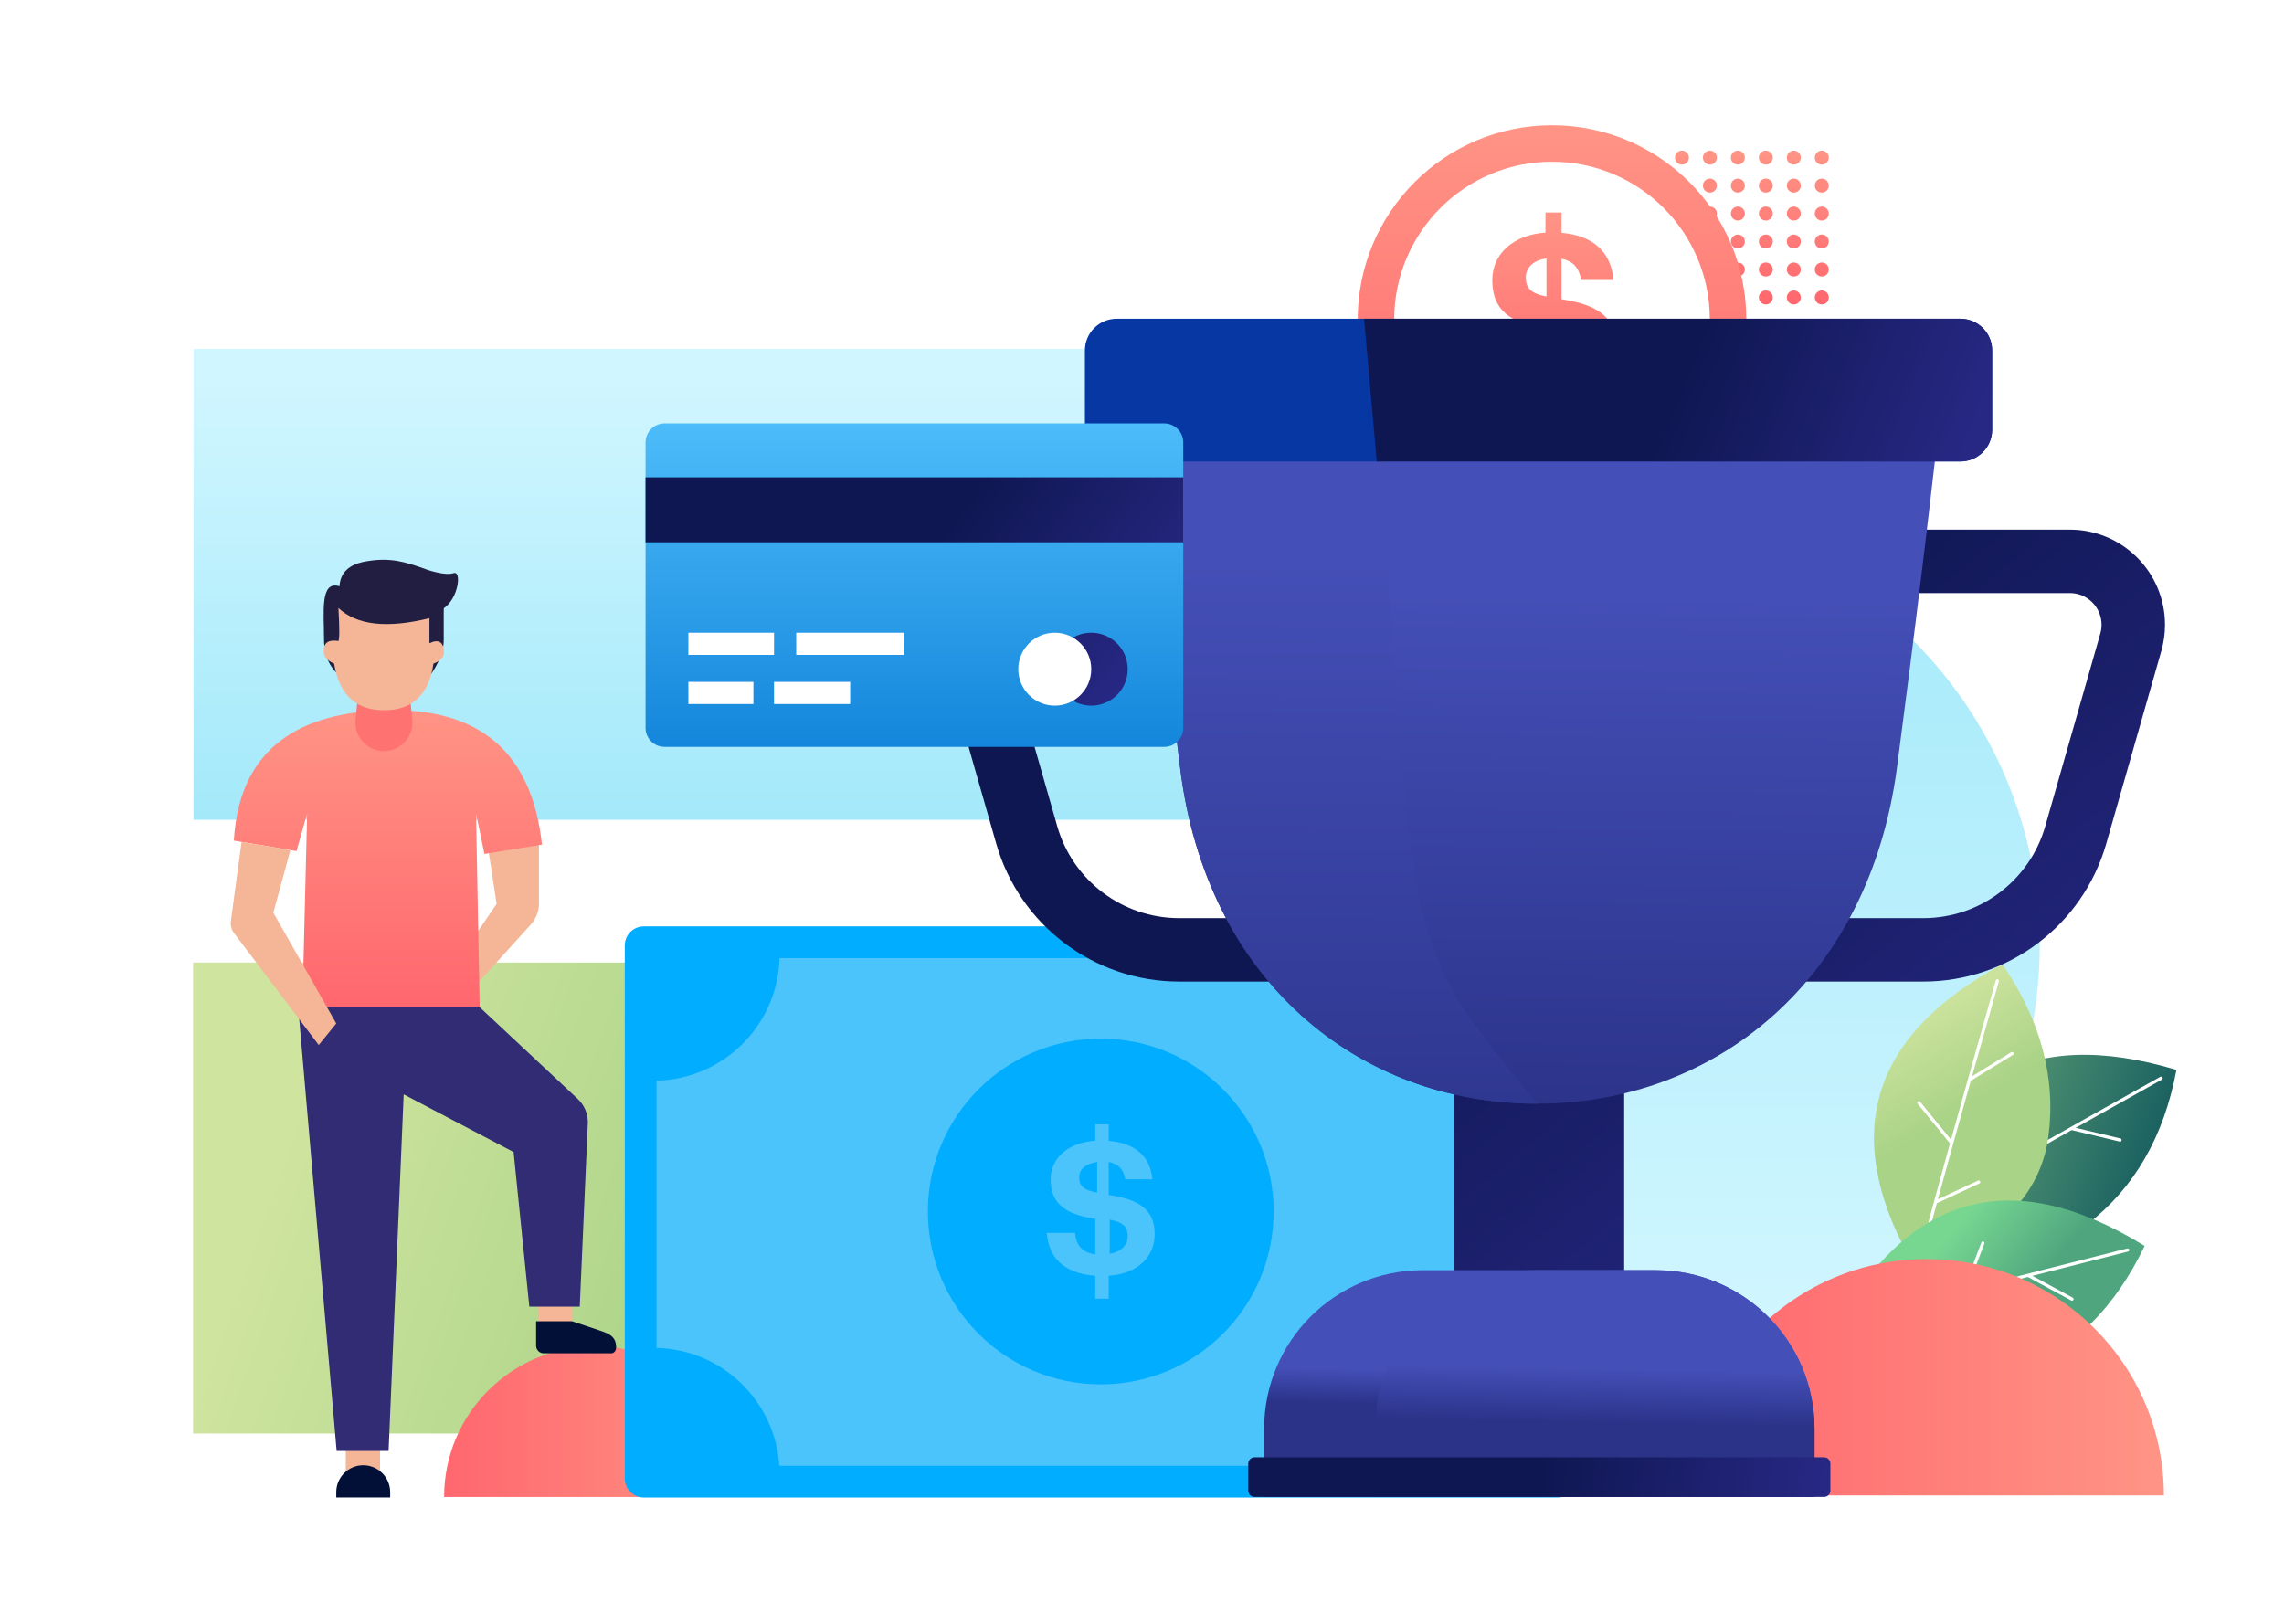 <?xml version="1.0" encoding="UTF-8"?>
<svg width="1440px" height="1024px" viewBox="0 0 1440 1024" version="1.1" xmlns="http://www.w3.org/2000/svg" xmlns:xlink="http://www.w3.org/1999/xlink">
    <!-- Generator: Sketch 53.2 (72643) - https://sketchapp.com -->
    <title>Success</title>
    <desc>Created with Sketch.</desc>
    <defs>
        <linearGradient x1="50%" y1="0%" x2="50%" y2="100%" id="linearGradient-1">
            <stop stop-color="#FF9485" offset="0%"></stop>
            <stop stop-color="#FF676E" offset="100%"></stop>
        </linearGradient>
        <linearGradient x1="8.382%" y1="41.994%" x2="56.57%" y2="50%" id="linearGradient-2">
            <stop stop-color="#CFE49F" offset="0%"></stop>
            <stop stop-color="#A9D386" offset="100%"></stop>
        </linearGradient>
        <linearGradient x1="50%" y1="7.264%" x2="50%" y2="151.058%" id="linearGradient-3">
            <stop stop-color="#D0F6FF" offset="0%"></stop>
            <stop stop-color="#8BE2F7" offset="100%"></stop>
        </linearGradient>
        <linearGradient x1="50%" y1="0%" x2="50%" y2="100%" id="linearGradient-4">
            <stop stop-color="#FF9485" offset="0%"></stop>
            <stop stop-color="#FF676E" offset="100%"></stop>
        </linearGradient>
        <linearGradient x1="50%" y1="7.264%" x2="50%" y2="151.058%" id="linearGradient-5">
            <stop stop-color="#D0F6FF" offset="0%"></stop>
            <stop stop-color="#8BE2F7" offset="100%"></stop>
        </linearGradient>
        <linearGradient x1="4.766%" y1="37.156%" x2="100%" y2="65.36%" id="linearGradient-6">
            <stop stop-color="#6EAE7C" offset="0%"></stop>
            <stop stop-color="#0F575D" offset="100%"></stop>
        </linearGradient>
        <linearGradient x1="36.181%" y1="13.138%" x2="52.182%" y2="50%" id="linearGradient-7">
            <stop stop-color="#CFE49F" offset="0%"></stop>
            <stop stop-color="#A9D386" offset="100%"></stop>
        </linearGradient>
        <linearGradient x1="34.115%" y1="33.968%" x2="64.833%" y2="52.407%" id="linearGradient-8">
            <stop stop-color="#77D791" offset="0%"></stop>
            <stop stop-color="#4FA67E" offset="100%"></stop>
        </linearGradient>
        <linearGradient x1="50%" y1="0%" x2="50%" y2="100%" id="linearGradient-9">
            <stop stop-color="#FF9485" offset="0%"></stop>
            <stop stop-color="#FF676E" offset="100%"></stop>
        </linearGradient>
        <linearGradient x1="50%" y1="0%" x2="50%" y2="100%" id="linearGradient-10">
            <stop stop-color="#FF9485" offset="0%"></stop>
            <stop stop-color="#FF676E" offset="100%"></stop>
        </linearGradient>
        <linearGradient x1="50%" y1="0%" x2="50%" y2="100%" id="linearGradient-11">
            <stop stop-color="#FF9485" offset="0%"></stop>
            <stop stop-color="#FF676E" offset="100%"></stop>
        </linearGradient>
        <linearGradient x1="50%" y1="28.03%" x2="100%" y2="67.298%" id="linearGradient-12">
            <stop stop-color="#0F1752" offset="0%"></stop>
            <stop stop-color="#272884" offset="100%"></stop>
        </linearGradient>
        <linearGradient x1="50%" y1="60.872%" x2="50.935%" y2="45.907%" id="linearGradient-13">
            <stop stop-color="#2B3389" offset="0%"></stop>
            <stop stop-color="#444FB7" offset="100%"></stop>
        </linearGradient>
        <linearGradient x1="50%" y1="67.061%" x2="50.935%" y2="43.578%" id="linearGradient-14">
            <stop stop-color="#2B3389" offset="0%"></stop>
            <stop stop-color="#444FB7" offset="100%"></stop>
        </linearGradient>
        <linearGradient x1="50%" y1="49.768%" x2="100%" y2="50.183%" id="linearGradient-15">
            <stop stop-color="#0F1752" offset="0%"></stop>
            <stop stop-color="#272884" offset="100%"></stop>
        </linearGradient>
        <linearGradient x1="50%" y1="101.672%" x2="50.935%" y2="30.548%" id="linearGradient-16">
            <stop stop-color="#2B3389" offset="0%"></stop>
            <stop stop-color="#444FB7" offset="100%"></stop>
        </linearGradient>
        <linearGradient x1="50%" y1="114.015%" x2="50.287%" y2="25.902%" id="linearGradient-17">
            <stop stop-color="#2B3389" offset="0%"></stop>
            <stop stop-color="#444FB7" offset="100%"></stop>
        </linearGradient>
        <linearGradient x1="50%" y1="47.417%" x2="100%" y2="52.033%" id="linearGradient-18">
            <stop stop-color="#0F1752" offset="0%"></stop>
            <stop stop-color="#272884" offset="100%"></stop>
        </linearGradient>
        <linearGradient x1="50%" y1="-2.48949813e-15%" x2="50%" y2="100%" id="linearGradient-19">
            <stop stop-color="#4DBCFA" offset="0%"></stop>
            <stop stop-color="#1486DB" offset="100%"></stop>
        </linearGradient>
        <linearGradient x1="50%" y1="40.978%" x2="100%" y2="57.103%" id="linearGradient-20">
            <stop stop-color="#0F1752" offset="0%"></stop>
            <stop stop-color="#272884" offset="100%"></stop>
        </linearGradient>
        <linearGradient x1="50%" y1="0%" x2="50%" y2="100%" id="linearGradient-21">
            <stop stop-color="#FF9485" offset="0%"></stop>
            <stop stop-color="#FF676E" offset="100%"></stop>
        </linearGradient>
    </defs>
    <g id="Success" stroke="none" stroke-width="1" fill="none" fill-rule="evenodd">
        <rect fill="#FFFFFF" x="0" y="0" width="1440" height="1024"></rect>
        <g id="Ornament" transform="translate(68, 95)">
            <path d="M996.818,92.579 C996.818,95.014 994.844,96.988 992.409,96.988 C989.974,96.988 988,95.014 988,92.579 C988,90.145 989.974,88.171 992.409,88.171 C994.844,88.171 996.818,90.145 996.818,92.579 Z M996.818,74.945 C996.818,77.38 994.844,79.354 992.409,79.354 C989.974,79.354 988,77.38 988,74.945 C988,72.51 989.974,70.537 992.409,70.537 C994.844,70.537 996.818,72.51 996.818,74.945 Z M996.818,57.311 C996.818,59.746 994.844,61.72 992.409,61.72 C989.974,61.72 988,59.746 988,57.311 C988,54.876 989.974,52.903 992.409,52.903 C994.844,52.903 996.818,54.876 996.818,57.311 Z M996.818,39.677 C996.818,42.112 994.844,44.085 992.409,44.085 C989.974,44.085 988,42.112 988,39.677 C988,37.242 989.974,35.268 992.409,35.268 C994.844,35.268 996.818,37.242 996.818,39.677 Z M996.818,22.043 C996.818,24.477 994.844,26.451 992.409,26.451 C989.974,26.451 988,24.477 988,22.043 C988,19.608 989.974,17.634 992.409,17.634 C994.844,17.634 996.818,19.608 996.818,22.043 Z M996.818,4.409 C996.818,6.843 994.844,8.817 992.409,8.817 C989.974,8.817 988,6.843 988,4.409 C988,1.974 989.974,4.93827201e-13 992.409,4.93827201e-13 C994.844,4.93827201e-13 996.818,1.974 996.818,4.409 Z M1014.453,92.579 C1014.453,95.014 1012.479,96.988 1010.044,96.988 C1007.609,96.988 1005.635,95.014 1005.635,92.579 C1005.635,90.145 1007.609,88.171 1010.044,88.171 C1012.479,88.171 1014.453,90.145 1014.453,92.579 Z M1014.453,74.945 C1014.453,77.38 1012.479,79.354 1010.044,79.354 C1007.609,79.354 1005.635,77.38 1005.635,74.945 C1005.635,72.51 1007.609,70.537 1010.044,70.537 C1012.479,70.537 1014.453,72.51 1014.453,74.945 Z M1014.453,57.311 C1014.453,59.746 1012.479,61.72 1010.044,61.72 C1007.609,61.72 1005.635,59.746 1005.635,57.311 C1005.635,54.876 1007.609,52.903 1010.044,52.903 C1012.479,52.903 1014.453,54.876 1014.453,57.311 Z M1014.453,39.677 C1014.453,42.112 1012.479,44.085 1010.044,44.085 C1007.609,44.085 1005.635,42.112 1005.635,39.677 C1005.635,37.242 1007.609,35.268 1010.044,35.268 C1012.479,35.268 1014.453,37.242 1014.453,39.677 Z M1014.453,22.043 C1014.453,24.477 1012.479,26.451 1010.044,26.451 C1007.609,26.451 1005.635,24.477 1005.635,22.043 C1005.635,19.608 1007.609,17.634 1010.044,17.634 C1012.479,17.634 1014.453,19.608 1014.453,22.043 Z M1014.453,4.409 C1014.453,6.843 1012.479,8.817 1010.044,8.817 C1007.609,8.817 1005.635,6.843 1005.635,4.409 C1005.635,1.974 1007.609,4.93827201e-13 1010.044,4.93827201e-13 C1012.479,4.93827201e-13 1014.453,1.974 1014.453,4.409 Z M1032.088,92.579 C1032.088,95.014 1030.114,96.988 1027.679,96.988 C1025.244,96.988 1023.27,95.014 1023.27,92.579 C1023.27,90.145 1025.244,88.171 1027.679,88.171 C1030.114,88.171 1032.088,90.145 1032.088,92.579 Z M1032.088,74.945 C1032.088,77.38 1030.114,79.354 1027.679,79.354 C1025.244,79.354 1023.27,77.38 1023.27,74.945 C1023.27,72.51 1025.244,70.537 1027.679,70.537 C1030.114,70.537 1032.088,72.51 1032.088,74.945 Z M1032.088,57.311 C1032.088,59.746 1030.114,61.72 1027.679,61.72 C1025.244,61.72 1023.27,59.746 1023.27,57.311 C1023.27,54.876 1025.244,52.903 1027.679,52.903 C1030.114,52.903 1032.088,54.876 1032.088,57.311 Z M1032.088,39.677 C1032.088,42.112 1030.114,44.085 1027.679,44.085 C1025.244,44.085 1023.27,42.112 1023.27,39.677 C1023.27,37.242 1025.244,35.268 1027.679,35.268 C1030.114,35.268 1032.088,37.242 1032.088,39.677 Z M1032.088,22.043 C1032.088,24.477 1030.114,26.451 1027.679,26.451 C1025.244,26.451 1023.27,24.477 1023.27,22.043 C1023.27,19.608 1025.244,17.634 1027.679,17.634 C1030.114,17.634 1032.088,19.608 1032.088,22.043 Z M1032.088,4.409 C1032.088,6.843 1030.114,8.817 1027.679,8.817 C1025.244,8.817 1023.27,6.843 1023.27,4.409 C1023.27,1.974 1025.244,4.93827201e-13 1027.679,4.93827201e-13 C1030.114,4.93827201e-13 1032.088,1.974 1032.088,4.409 Z M1049.723,92.579 C1049.723,95.014 1047.749,96.988 1045.314,96.988 C1042.88,96.988 1040.906,95.014 1040.906,92.579 C1040.906,90.145 1042.88,88.171 1045.314,88.171 C1047.749,88.171 1049.723,90.145 1049.723,92.579 Z M1049.723,74.945 C1049.723,77.38 1047.749,79.354 1045.314,79.354 C1042.88,79.354 1040.906,77.38 1040.906,74.945 C1040.906,72.51 1042.88,70.537 1045.314,70.537 C1047.749,70.537 1049.723,72.51 1049.723,74.945 Z M1049.723,57.311 C1049.723,59.746 1047.749,61.72 1045.314,61.72 C1042.88,61.72 1040.906,59.746 1040.906,57.311 C1040.906,54.876 1042.88,52.903 1045.314,52.903 C1047.749,52.903 1049.723,54.876 1049.723,57.311 Z M1049.723,39.677 C1049.723,42.112 1047.749,44.085 1045.314,44.085 C1042.88,44.085 1040.906,42.112 1040.906,39.677 C1040.906,37.242 1042.88,35.268 1045.314,35.268 C1047.749,35.268 1049.723,37.242 1049.723,39.677 Z M1049.723,22.043 C1049.723,24.477 1047.749,26.451 1045.314,26.451 C1042.88,26.451 1040.906,24.477 1040.906,22.043 C1040.906,19.608 1042.88,17.634 1045.314,17.634 C1047.749,17.634 1049.723,19.608 1049.723,22.043 Z M1049.723,4.409 C1049.723,6.843 1047.749,8.817 1045.314,8.817 C1042.88,8.817 1040.906,6.843 1040.906,4.409 C1040.906,1.974 1042.88,5.41788836e-13 1045.314,5.41788836e-13 C1047.749,5.41788836e-13 1049.723,1.974 1049.723,4.409 Z M1067.359,92.579 C1067.359,95.014 1065.385,96.988 1062.95,96.988 C1060.515,96.988 1058.541,95.014 1058.541,92.579 C1058.541,90.145 1060.515,88.171 1062.95,88.171 C1065.385,88.171 1067.359,90.145 1067.359,92.579 Z M1067.359,74.945 C1067.359,77.38 1065.385,79.354 1062.95,79.354 C1060.515,79.354 1058.541,77.38 1058.541,74.945 C1058.541,72.51 1060.515,70.537 1062.95,70.537 C1065.385,70.537 1067.359,72.51 1067.359,74.945 Z M1067.359,57.311 C1067.359,59.746 1065.385,61.72 1062.95,61.72 C1060.515,61.72 1058.541,59.746 1058.541,57.311 C1058.541,54.876 1060.515,52.903 1062.95,52.903 C1065.385,52.903 1067.359,54.876 1067.359,57.311 Z M1067.359,39.677 C1067.359,42.112 1065.385,44.085 1062.95,44.085 C1060.515,44.085 1058.541,42.112 1058.541,39.677 C1058.541,37.242 1060.515,35.268 1062.95,35.268 C1065.385,35.268 1067.359,37.242 1067.359,39.677 Z M1067.359,22.043 C1067.359,24.477 1065.385,26.451 1062.95,26.451 C1060.515,26.451 1058.541,24.477 1058.541,22.043 C1058.541,19.608 1060.515,17.634 1062.95,17.634 C1065.385,17.634 1067.359,19.608 1067.359,22.043 Z M1067.359,4.409 C1067.359,6.843 1065.385,8.817 1062.95,8.817 C1060.515,8.817 1058.541,6.843 1058.541,4.409 C1058.541,1.974 1060.515,4.93827201e-13 1062.95,4.93827201e-13 C1065.385,4.93827201e-13 1067.359,1.974 1067.359,4.409 Z M1084.994,92.579 C1084.994,95.014 1083.02,96.988 1080.585,96.988 C1078.15,96.988 1076.176,95.014 1076.176,92.579 C1076.176,90.145 1078.15,88.171 1080.585,88.171 C1083.02,88.171 1084.994,90.145 1084.994,92.579 Z M1084.994,74.945 C1084.994,77.38 1083.02,79.354 1080.585,79.354 C1078.15,79.354 1076.176,77.38 1076.176,74.945 C1076.176,72.51 1078.15,70.537 1080.585,70.537 C1083.02,70.537 1084.994,72.51 1084.994,74.945 Z M1084.994,57.311 C1084.994,59.746 1083.02,61.72 1080.585,61.72 C1078.15,61.72 1076.176,59.746 1076.176,57.311 C1076.176,54.876 1078.15,52.903 1080.585,52.903 C1083.02,52.903 1084.994,54.876 1084.994,57.311 Z M1084.994,39.677 C1084.994,42.112 1083.02,44.085 1080.585,44.085 C1078.15,44.085 1076.176,42.112 1076.176,39.677 C1076.176,37.242 1078.15,35.268 1080.585,35.268 C1083.02,35.268 1084.994,37.242 1084.994,39.677 Z M1084.994,22.043 C1084.994,24.477 1083.02,26.451 1080.585,26.451 C1078.15,26.451 1076.176,24.477 1076.176,22.043 C1076.176,19.608 1078.15,17.634 1080.585,17.634 C1083.02,17.634 1084.994,19.608 1084.994,22.043 Z M1084.994,4.409 C1084.994,6.843 1083.02,8.817 1080.585,8.817 C1078.15,8.817 1076.176,6.843 1076.176,4.409 C1076.176,1.974 1078.15,3.19744231e-14 1080.585,3.19744231e-14 C1083.02,3.19744231e-14 1084.994,1.974 1084.994,4.409 Z" id="Shape" fill="url(#linearGradient-1)"></path>
            <path d="M24,65 L710,65 C723.255,65 734,75.745 734,89 L734,825 C734,838.255 723.255,849 710,849 L24,849 C10.745,849 1.23216284e-13,838.255 5.68434189e-14,825 L5.68434189e-14,89 C5.52201699e-14,75.745 10.745,65 24,65 Z" id="Shape" fill="#FFFFFF"></path>
            <polygon id="Shape" fill="url(#linearGradient-2)" points="53.734 512 691.013 512 691.013 809 53.734 809"></polygon>
            <polygon id="Shape" fill="url(#linearGradient-3)" points="54 125 691.28 125 691.28 422 54 422"></polygon>
            <path d="M354.654,896.654 C354.654,831.436 354.654,748.982 354.654,706.39 C302.162,706.39 259.61,748.982 259.61,801.522 C259.61,854.062 302.162,896.654 354.654,896.654 Z" id="Shape" fill="url(#linearGradient-4)" transform="translate(307.132, 801.522) rotate(-270) translate(-307.132, -801.522) "></path>
            <path d="M1218,773.703 C1218,586.99 1218,350.936 1218,229 C1067.226,229 945,350.936 945,501.351 C945,651.767 1067.226,773.703 1218,773.703 Z" id="Shape" fill="url(#linearGradient-5)" transform="translate(1081.5, 501.351) rotate(-180) translate(-1081.5, -501.351) "></path>
            <g id="Plant" transform="translate(1090, 513)">
                <path d="M39.498,164.853 C63.457,71.749 121.683,39.026 214.176,66.686 C206.306,108.786 187.576,141.227 157.986,164.009 C128.396,186.791 88.9,187.072 39.498,164.853 Z" id="Shape" fill="url(#linearGradient-6)"></path>
                <path d="M110.907,123.32 L114.183,91.215 C114.318,89.888 116.308,90.091 116.172,91.418 L113.04,122.114 C137.315,108.397 167.641,91.375 204.021,71.048 C204.503,70.779 205.113,70.951 205.382,71.433 C205.651,71.915 205.479,72.524 204.997,72.794 C185.072,83.927 166.963,94.068 150.671,103.218 L178.847,109.941 C179.384,110.069 179.716,110.608 179.588,111.145 C179.46,111.683 178.92,112.014 178.383,111.886 L148.101,104.661 C135.047,111.994 123.186,118.676 112.52,124.705 C112.426,124.787 112.316,124.847 112.2,124.886 C100.14,131.704 89.613,137.684 80.62,142.827 L106.833,152.4 C107.352,152.59 107.619,153.164 107.43,153.683 C107.24,154.201 106.666,154.468 106.147,154.279 L78.474,144.173 C78.433,144.158 78.395,144.141 78.358,144.122 C64.288,152.179 54.199,158.063 48.093,161.771 C47.621,162.058 47.006,161.908 46.719,161.436 C46.432,160.964 46.582,160.349 47.055,160.062 C57.26,153.864 78.543,141.617 110.907,123.32 Z" id="Shape" fill="#FFFFFF" fill-rule="nonzero"></path>
                <path d="M50.293,192.93 C1.399,110.154 19.433,45.844 104.394,5.68434189e-14 C128.598,35.334 138.293,71.517 133.479,108.55 C128.665,145.582 100.936,173.709 50.293,192.93 Z" id="Shape" fill="url(#linearGradient-7)"></path>
                <path d="M71.417,113.068 L51.032,88.05 C50.19,87.017 51.74,85.753 52.583,86.787 L72.073,110.707 C79.539,83.843 88.947,50.363 100.298,10.265 C100.448,9.733 101.001,9.424 101.532,9.575 C102.064,9.725 102.372,10.278 102.222,10.809 C96.005,32.77 90.371,52.746 85.32,70.737 L109.998,55.567 C110.469,55.277 111.084,55.424 111.374,55.895 C111.663,56.365 111.516,56.981 111.045,57.27 L84.524,73.574 C80.479,87.99 76.817,101.101 73.538,112.907 C73.529,113.032 73.494,113.152 73.44,113.261 C69.733,126.61 66.518,138.282 63.796,148.278 L89.1,136.512 C89.601,136.279 90.196,136.496 90.429,136.997 C90.661,137.498 90.444,138.092 89.943,138.325 L63.229,150.747 C63.19,150.765 63.151,150.781 63.111,150.793 C58.86,166.44 55.886,177.733 54.191,184.674 C54.06,185.21 53.518,185.539 52.982,185.408 C52.445,185.277 52.117,184.736 52.248,184.199 C55.081,172.6 61.471,148.891 71.417,113.068 L71.417,113.068 Z" id="Shape" fill="#FFFFFF" fill-rule="nonzero"></path>
                <path d="M-2.27373675e-13,227.324 C47.239,143.593 111.95,127.056 194.133,177.712 C175.635,216.341 149.147,242.829 114.669,257.176 C80.191,271.523 41.968,261.573 -2.27373675e-13,227.324 Z" id="Shape" fill="url(#linearGradient-8)" fill-rule="nonzero"></path>
                <path d="M79.725,205.688 L91.199,175.525 C91.673,174.279 93.542,174.99 93.068,176.236 L82.098,205.076 C109.095,198.109 142.794,189.516 183.196,179.297 C183.731,179.162 184.275,179.486 184.41,180.022 C184.546,180.557 184.222,181.101 183.686,181.236 C161.559,186.833 141.442,191.942 123.337,196.563 L148.813,210.349 C149.299,210.612 149.48,211.219 149.217,211.705 C148.954,212.19 148.347,212.371 147.861,212.108 L120.481,197.292 C105.974,200.996 92.788,204.381 80.925,207.444 C80.812,207.499 80.691,207.528 80.569,207.536 C67.155,211 55.439,214.052 45.421,216.692 L68.264,232.724 C68.716,233.041 68.825,233.664 68.508,234.117 C68.191,234.569 67.567,234.678 67.115,234.361 L43,217.436 C42.965,217.412 42.932,217.385 42.901,217.357 C27.225,221.499 15.958,224.57 9.099,226.572 C8.569,226.727 8.014,226.422 7.859,225.892 C7.704,225.362 8.009,224.807 8.539,224.652 C20.001,221.307 43.728,214.986 79.725,205.688 Z" id="Shape" fill="#FFFFFF" fill-rule="nonzero"></path>
            </g>
            <path d="M1221.154,923.154 C1221.154,820.573 1221.154,690.883 1221.154,623.89 C1138.839,623.89 1072.11,690.883 1072.11,773.522 C1072.11,856.161 1138.839,923.154 1221.154,923.154 Z" id="Shape" fill="url(#linearGradient-9)" transform="translate(1146.632, 773.522) rotate(-270) translate(-1146.632, -773.522) "></path>
        </g>
        <g id="Money" transform="translate(856, 79)">
            <circle id="Shape" fill="url(#linearGradient-10)" cx="122.5" cy="122.5" r="122.5"></circle>
            <circle id="Shape" fill="#FFFFFF" cx="122.5" cy="122.5" r="99.5"></circle>
            <path d="M118.364,190 L118.364,172.199 C93.694,170.491 83.141,156.962 82,139.019 L103.106,139.019 C104.104,147.278 107.099,153.972 118.364,155.68 L118.364,128.196 C95.69,124.636 84.852,116.377 84.852,97.579 C84.852,81.203 97.972,69.098 118.364,67.674 L118.364,55 L128.489,55 L128.489,67.816 C147.884,69.525 159.577,79.209 161.289,97.579 L140.896,97.579 C139.613,90.174 136.048,85.617 128.489,84.193 L128.489,109.684 C149.88,112.959 163,120.079 163,139.873 C163,156.962 151.021,170.633 128.489,172.199 L128.489,190 L118.364,190 Z M142,141.571 C142,134.714 139.021,131.286 128,129 L128,155 C136.638,153.571 142,148.571 142,141.571 Z M106,95.787 C106,102.32 108.429,105.87 119,108 L119,84 C110.571,85.136 106,89.822 106,95.787 Z" id="Shape" fill="url(#linearGradient-11)"></path>
        </g>
        <g id="Dollar" transform="translate(393.903, 584.196)">
            <path d="M12,-2.84217094e-14 L588.097,-2.66453526e-14 C594.725,-2.78665979e-14 600.097,5.373 600.097,12 L600.097,348.168 C600.097,354.796 594.725,360.168 588.097,360.168 L12,360.168 C5.373,360.168 -2.18713936e-14,354.796 -5.5067062e-14,348.168 L-5.5067062e-14,12 C-5.58442181e-14,5.373 5.373,-2.54241073e-14 12,-2.84217094e-14 Z" id="Shape" fill="#00ADFF"></path>
            <path d="M97.567,20 L502.206,20 C504.362,61.461 538.284,94.516 580.097,95.29 L580.097,263.818 C537.928,264.598 503.785,298.211 502.158,340.168 L97.434,340.168 C94.827,299.281 61.312,266.796 20,265.826 L20,97.281 C62.297,96.288 96.421,62.259 97.567,20 L97.567,20 Z" id="Shape" fill="#4BC4FC"></path>
            <circle id="Shape" fill="#00ADFF" cx="300.097" cy="179.804" r="109"></circle>
            <path d="M296.625,234.804 L296.625,220.299 C275.914,218.907 267.055,207.884 266.097,193.264 L283.815,193.264 C284.654,199.994 287.168,205.447 296.625,206.84 L296.625,184.445 C277.59,181.544 268.492,174.814 268.492,159.498 C268.492,146.154 279.506,136.291 296.625,135.131 L296.625,124.804 L305.125,124.804 L305.125,135.247 C321.407,136.639 331.224,144.529 332.661,159.498 L315.541,159.498 C314.463,153.464 311.47,149.751 305.125,148.591 L305.125,169.361 C323.083,172.029 334.097,177.831 334.097,193.96 C334.097,207.884 324.041,219.023 305.125,220.299 L305.125,234.804 L296.625,234.804 Z M317.097,195.325 C317.097,189.642 314.686,186.801 305.764,184.907 L305.764,206.453 C312.757,205.269 317.097,201.126 317.097,195.325 Z M286.497,158.086 C286.497,163.334 288.614,166.185 297.831,167.896 L297.831,148.618 C290.483,149.531 286.497,153.295 286.497,158.086 Z" id="Shape" fill="#4BC4FC"></path>
        </g>
        <g id="Thophy" transform="translate(591.06, 201)">
            <path d="M534.94,378 L621.51,378 C657.228,378 688.619,354.322 698.432,319.978 L733.141,198.494 C733.652,196.708 733.911,194.858 733.911,193 C733.911,181.954 724.956,173 713.911,173 L534.94,173 L534.94,378 Z M514.94,133 L713.911,133 C747.048,133 773.911,159.863 773.911,193 C773.911,198.575 773.134,204.123 771.602,209.483 L736.893,330.967 C722.174,382.483 675.087,418 621.51,418 L514.94,418 C503.894,418 494.94,409.046 494.94,398 L494.94,153 C494.94,141.954 503.894,133 514.94,133 Z M60,173 C48.954,173 40,181.954 40,193 C40,194.858 40.259,196.708 40.77,198.494 L75.479,319.978 C85.292,354.322 116.683,378 152.401,378 L238.971,378 L238.971,173 L60,173 Z M278.971,153 L278.971,398 C278.971,409.046 270.016,418 258.971,418 L152.401,418 C98.823,418 51.737,382.483 37.018,330.967 L2.309,209.483 C0.777,204.123 -1.13686838e-13,198.575 -1.13686838e-13,193 C-1.13686838e-13,159.863 26.863,133 60,133 L258.971,133 C270.016,133 278.971,141.954 278.971,153 Z M325.94,473 L432.94,473 L432.94,646 L325.94,646 L325.94,473 Z" id="Shape" fill="url(#linearGradient-12)"></path>
            <path d="M305.94,600 L452.94,600 C508.168,600 552.94,644.772 552.94,700 L552.94,743 L205.94,743 L205.94,700 C205.94,644.772 250.711,600 305.94,600 Z" id="Shape" fill="url(#linearGradient-13)"></path>
            <path d="M375.94,600 L452.94,600 C508.168,600 552.94,644.772 552.94,700 L552.94,743 L275.94,743 L275.94,700 C275.94,644.772 320.711,600 375.94,600 Z" id="Shape" fill="url(#linearGradient-14)"></path>
            <path d="M199.94,718 L558.94,718 C561.149,718 562.94,719.791 562.94,722 L562.94,739 C562.94,741.209 561.149,743 558.94,743 L199.94,743 C197.731,743 195.94,741.209 195.94,739 L195.94,722 C195.94,719.791 197.731,718 199.94,718 Z" id="Shape" fill="url(#linearGradient-15)"></path>
            <path d="M122.94,35 L634.94,35 C626.712,110.986 616.712,193.653 604.94,283 C587.281,417.02 490.653,495 377.94,495 C265.227,495 169.313,417.02 152.94,283 C142.024,193.653 132.024,110.986 122.94,35 Z" id="Shape" fill="url(#linearGradient-16)"></path>
            <path d="M122.94,35 L271.94,35 C278.606,98.333 285.273,175.705 291.94,267.116 C301.94,404.232 315.94,419 377.94,495 C265.227,495 169.313,417.02 152.94,283 C142.024,193.653 132.024,110.986 122.94,35 Z" id="Shape" fill="url(#linearGradient-17)"></path>
            <path d="M112.94,-1.49213975e-13 L644.94,-1.49213975e-13 C655.986,-1.51243036e-13 664.94,8.954 664.94,20 L664.94,70 C664.94,81.046 655.986,90 644.94,90 L112.94,90 C101.894,90 92.94,81.046 92.94,70 L92.94,20 C92.94,8.954 101.894,-1.47184913e-13 112.94,-1.49213975e-13 Z" id="Shape" fill="#0737A3"></path>
            <path d="M268.94,-1.84741111e-13 L644.94,-1.84741111e-13 C655.986,-1.57338529e-13 664.94,8.954 664.94,20 L664.94,70 C664.94,81.046 655.986,90 644.94,90 L276.94,90 L268.94,-1.84741111e-13 Z" id="Shape" fill="url(#linearGradient-18)"></path>
        </g>
        <g id="Credit-card" transform="translate(407, 267)">
            <path d="M12,0 L327,0 C333.627,-1.21743675e-15 339,5.373 339,12 L339,192 C339,198.627 333.627,204 327,204 L12,204 C5.373,204 8.11624501e-16,198.627 0,192 L0,12 C-8.11624501e-16,5.373 5.373,1.21743675e-15 12,0 Z" id="Shape" fill="url(#linearGradient-19)"></path>
            <path d="M0,34 L339,34 L339,75 L0,75 L0,34 Z M281,178 C268.297,178 258,167.703 258,155 C258,142.297 268.297,132 281,132 C293.703,132 304,142.297 304,155 C304,167.703 293.703,178 281,178 Z" id="Shape" fill="url(#linearGradient-20)"></path>
            <path d="M27,132 L81,132 L81,146 L27,146 L27,132 Z M27,163 L68,163 L68,177 L27,177 L27,163 Z M95,132 L163,132 L163,146 L95,146 L95,132 Z M81,163 L129,163 L129,177 L81,177 L81,163 Z M258,178 C245.297,178 235,167.703 235,155 C235,142.297 245.297,132 258,132 C270.703,132 281,142.297 281,155 C281,167.703 270.703,178 258,178 Z" id="Shape" fill="#FFFFFF"></path>
        </g>
        <g id="Men" transform="translate(145.461, 353)">
            <polygon id="Shape" fill="#F4B696" points="193.741 461 215.369 461 215.369 482.615 193.741 482.615"></polygon>
            <path d="M192.539,480.213 L215.256,480.213 L229.646,485.017 C236.897,487.585 243.004,488.633 243.004,496.678 C243.004,498.745 241.635,500.42 239.946,500.42 L197.339,500.42 C194.688,500.42 192.539,498.271 192.539,495.62 L192.539,480.213 Z" id="Shape" fill="#021038"></path>
            <polygon id="Shape" fill="#F4B696" points="72.539 557 94.167 557 94.167 578.615 72.539 578.615"></polygon>
            <path d="M83.539,571 C92.928,571 100.539,578.611 100.539,588 L100.539,591.344 L66.539,591.344 L66.539,588 C66.539,578.611 74.15,571 83.539,571 Z" id="Shape" fill="#021038"></path>
            <path d="M162.074,180.709 L194.359,173.417 L194.359,216.622 C194.359,221.58 192.517,226.361 189.192,230.038 L155.539,267.247 L142.419,254 L167.644,217.016 L162.074,180.709 Z" id="Shape" fill="#F4B696"></path>
            <path d="M139.09,271.943 L156.838,282.033 L218.819,340.031 C223.084,344.022 225.391,349.678 225.135,355.513 L220.061,470.977 L188.263,470.977 L178.349,373.512 L109.053,337.128 L99.534,562 L66.782,562 L42.539,282.033 L56.964,254 L139.09,271.943 Z" id="Shape" fill="#312C74"></path>
            <path d="M45.182,282 L48.182,159.944 L41.492,183.721 L1.981,177.113 C5.115,124.183 36.7,96.777 96.737,94.893 C156.774,93.009 189.937,121.256 196.226,179.633 L159.965,185.532 L154.676,159.944 L156.965,282 L45.182,282 Z" id="Shape" fill="url(#linearGradient-21)"></path>
            <path d="M140.527,8.44 C145.71,6.673 143.635,24.337 134.333,30.6 C134.336,32.13 134.296,33.372 134.296,34.172 L134.296,50.842 C134.296,57.786 131.18,65.509 124.948,74.01 L71.44,75.049 C63.031,69.642 58.826,61.35 58.826,50.174 C58.826,33.409 56.109,12.758 68.578,16.739 C69.054,8.182 74.486,2.965 84.874,1.09 C100.455,-1.723 109.829,1.282 122.713,5.846 C123.142,5.998 123.555,6.166 123.953,6.349 C131.874,8.809 137.399,9.506 140.527,8.44 Z" id="Shape" fill="#221E41"></path>
            <path d="M81.768,69.615 L111.397,69.615 L114.474,100.903 C114.532,101.488 114.561,102.076 114.561,102.663 C114.561,112.592 106.512,120.642 96.582,120.642 C95.995,120.642 95.407,120.613 94.822,120.555 C84.941,119.583 77.718,110.785 78.69,100.903 L81.768,69.615 Z" id="Shape" fill="#FF7272"></path>
            <path d="M65.198,65.505 C68.351,85.097 78.851,94.893 96.699,94.893 C114.547,94.893 124.92,85.097 127.82,65.505 C132.585,63.712 134.795,60.983 134.45,57.319 C133.931,51.823 130.864,49.851 125.292,52.641 C125.292,46.159 125.292,40.892 125.292,36.84 C98.567,43.423 79.434,41.282 67.894,30.417 C68.633,43.035 68.633,49.973 67.894,51.231 C62.278,50.294 59.188,51.914 58.625,56.091 C58.063,60.267 60.254,63.405 65.198,65.505 Z" id="Shape" fill="#F4B696"></path>
            <path d="M37.617,183.096 L26.879,222.607 L66.539,292.435 L55.491,306 L2.026,235.35 C0.433,233.245 -0.263,230.595 0.09,227.979 L6.838,177.924 L37.617,183.096 Z" id="Shape" fill="#F4B696"></path>
        </g>
    </g>
</svg>